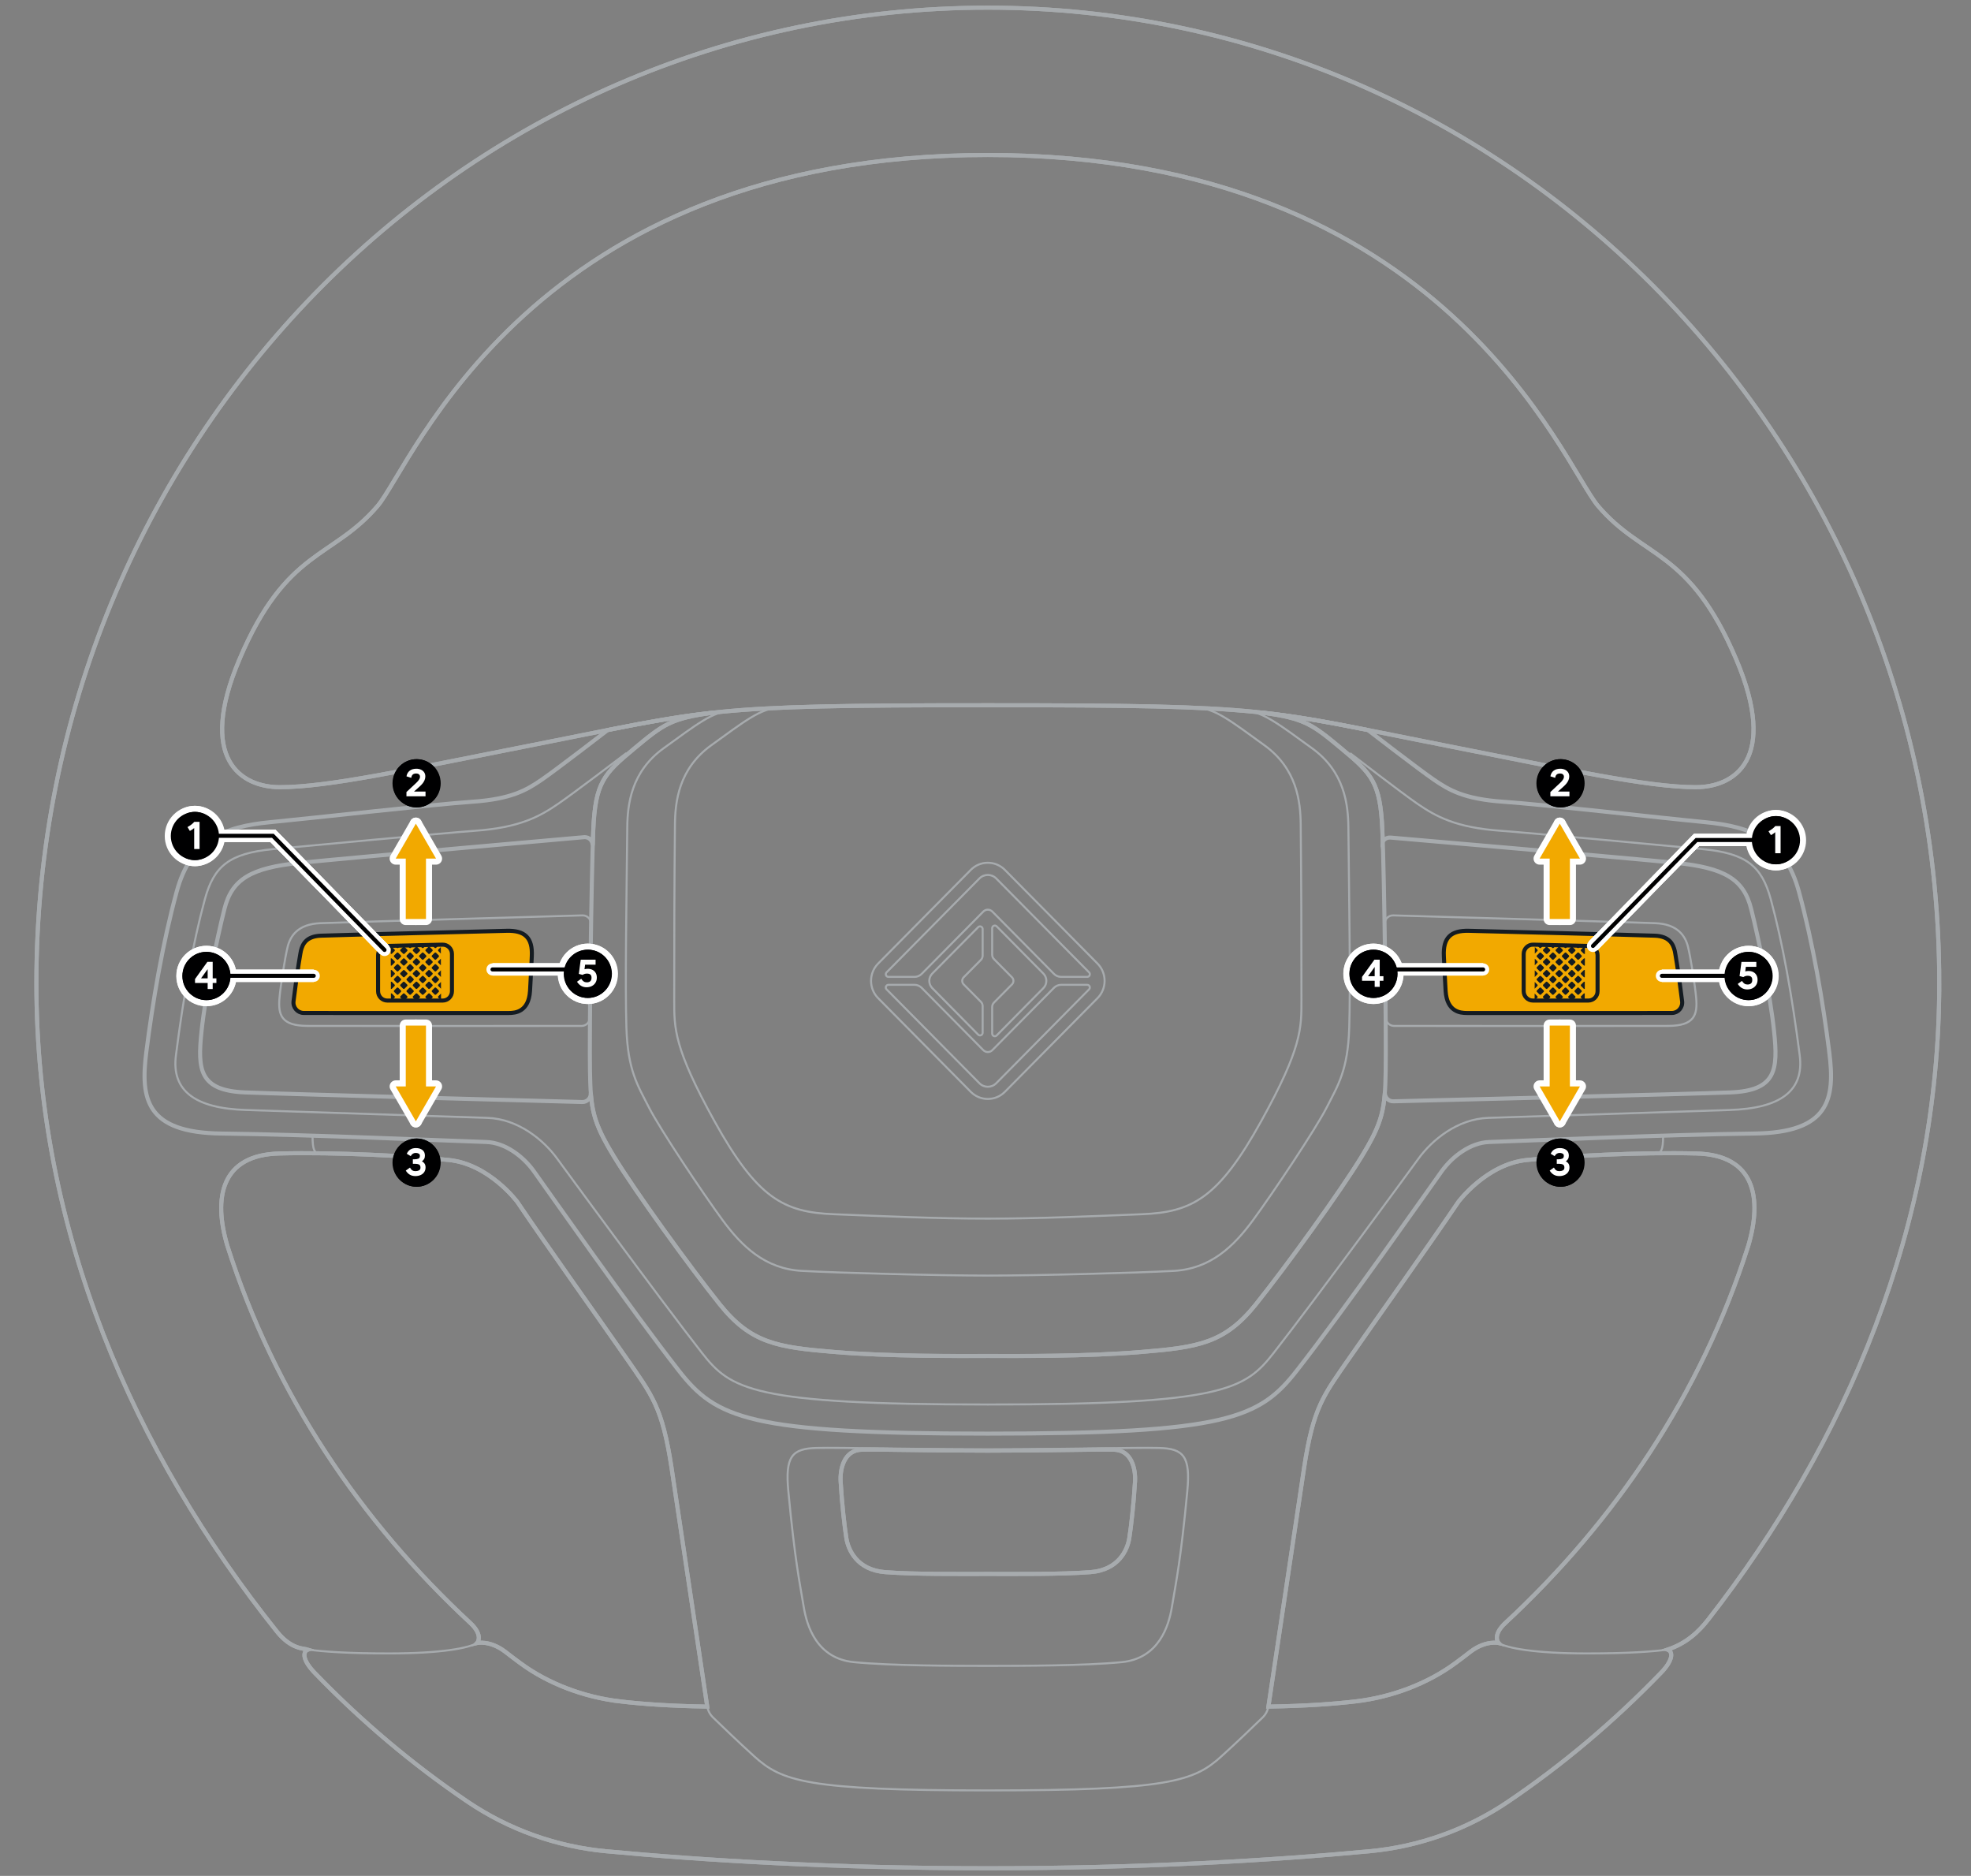 <?xml version="1.0" encoding="UTF-8"?><svg xmlns="http://www.w3.org/2000/svg" width="487.497" height="463.879" viewBox="0 0 487.497 463.879"><rect x="0" y="0" width="487.497" height="463.879" fill="#808080" stroke="none"/><g id="uuid-8805274d-03eb-44da-8de4-27ea0cae3a1f"><path d="m479.647,243.156C479.647,109.908,374.292,1.892,244.324,1.892c-129.969,0-235.324,108.016-235.324,241.264,0,61.533,24.228,116.174,59.475,160.284,3.569,4.467,6.682,4.151,7.704,4.479-1.483.578-1.207,2.78,1.616,5.704,11.659,12.076,24.323,22.747,37.855,31.904,10.195,6.9,22.002,11.104,34.218,12.25,24.353,2.282,56.211,4.21,94.455,4.21s70.102-1.928,94.455-4.21c12.216-1.146,24.023-5.35,34.218-12.25,13.532-9.157,26.196-19.828,37.855-31.904,2.824-2.924,3.1-5.126,1.616-5.704,4.656-1.551,7.662-4.387,10.066-7.473,33.963-43.58,57.113-97.142,57.113-157.291ZM59.233,163.014c11.619-27.345,22.934-24.745,34.139-37.867,8.658-10.128,37.722-86.823,150.951-86.823,113.229,0,142.293,76.695,150.951,86.823,11.206,13.122,22.52,10.522,34.139,37.867,10.55,24.824-.493,31.644-9.998,31.644-11.96,0-31.952-4.419-61.198-10.168-46.045-9.057-43.241-10.098-113.894-10.098-70.654,0-67.85,1.041-113.894,10.098-29.246,5.749-49.238,10.168-61.197,10.168-9.506,0-20.549-6.82-9.998-31.644Zm93.913,257.684c-8.599-1.026-17.444-4.264-24.476-9.445-1.266-.932-2.523-1.883-3.765-2.85-3.765-2.845-6.914-2.112-6.914-2.112,0,0,1.71-1.818-1.68-4.967-27.088-25.128-48.341-56.439-60.039-93.15-3.592-11.961-1.629-22.584,12.804-22.937,14.275-.349,31.969.609,41.935,1.611,9.971.997,16.932,10.357,16.932,10.357,7.384,10.946,20.276,28.994,26.829,38.435,6.554,9.445,9.013,12.26,11.304,27.171l8.85,59.199c-9.313-.144-16.424-.668-21.781-1.31Zm127.584-54.357c-.33,5.634-.986,11.269-1.419,14.029-.439,2.76-2.513,7.841-9.614,8.394-7.101.548-18.627.438-25.373.438-6.746,0-18.272.11-25.373-.438-7.101-.553-9.175-5.634-9.614-8.394s-1.094-8.394-1.419-14.029c-.173-2.984.764-7.747,5.243-7.856,4.479-.11,16.498.239,31.163.239,14.665,0,26.684-.349,31.163-.239,4.479.11,5.415,4.872,5.243,7.856Zm91.607,34.982c-3.39,3.148-1.68,4.967-1.68,4.967,0,0-3.149-.732-6.914,2.112-1.242.966-2.498,1.918-3.765,2.85-7.032,5.181-15.877,8.419-24.476,9.445-5.356.643-12.467,1.166-21.781,1.31l8.85-59.199c2.291-14.911,4.75-17.725,11.304-27.171,6.554-9.441,19.445-27.489,26.829-38.435,0,0,6.961-9.359,16.932-10.357,9.966-1.002,27.66-1.959,41.935-1.611,14.433.353,16.397,10.976,12.804,22.937-11.699,36.711-32.952,68.022-60.039,93.15Z" style="fill:none; stroke:#a7abae; stroke-miterlimit:10;"/><path d="m452.45,260.2c-1.601-12.594-4.028-26.946-7.528-39.751-3.5-12.822-11.697-16.024-23.059-17.132-11.362-1.091-40.525-4.415-50.129-5.066-9.621-.668-13.332-2.885-17.044-5.417-3.729-2.55-16.375-12.312-16.375-12.312-10.166-2.023-17.659-3.395-26.084-4.292,10.518,1.425,12.295,2.849,19.682,8.988,7.37,6.121,9.498,8.284,9.991,20.034.035.827.07,1.794.106,2.867.088-.158.193-.317.334-.44.422-.405,1.003-.616,1.583-.563,0,0,58.712,5.048,70.62,6.262,11.908,1.214,16.727,3.975,18.574,11.38,1.864,7.387,4.696,20.984,5.681,30.359.985,9.393.545,14.581-10.817,15.021-10.149.405-71.13,1.882-83.354,2.199-.58.017-1.143-.211-1.53-.633-.369-.387-.58-.915-.58-1.46-.405,5.576-1.601,8.97-5.699,15.689-5.241,8.619-18.521,26.999-26.225,36.62-7.686,9.604-14.247,10.606-28.178,11.749-13.93,1.161-30.64,1.003-38.098,1.003s-24.167.158-38.098-1.003c-13.93-1.143-20.491-2.146-28.195-11.749-7.686-9.621-20.966-28.002-26.208-36.62-4.081-6.701-5.277-10.096-5.699-15.637.035.58-.158,1.143-.563,1.565-.405.422-.95.668-1.53.651-12.224-.334-73.223-1.97-83.372-2.374-11.363-.44-11.802-5.629-10.817-15.021.985-9.375,3.817-22.971,5.681-30.359,1.847-7.405,6.666-10.166,18.574-11.38,11.908-1.214,70.286-6.35,70.286-6.35,1.513-.141,2.216,1.073,2.216,2.04.053-1.46.106-2.744.141-3.817.493-11.749,2.621-13.913,9.991-20.034,7.387-6.139,9.164-7.563,19.682-8.988-8.425.915-15.918,2.269-26.085,4.292,0,0-12.646,9.762-16.375,12.312-3.711,2.533-7.423,4.749-17.044,5.417-9.604.651-38.766,3.975-50.129,5.066-11.362,1.108-19.559,4.309-23.059,17.132-3.5,12.805-5.927,27.157-7.528,39.751-1.478,11.538-.07,19.911,18.609,20.104,20.825.229,58.501,1.882,65.502,2.093,4.591.158,9.058,3.483,11.749,7.229,3.236,4.503,24.027,34.211,35.846,49.302,9.217,11.785,17.184,15.584,76.424,15.584s67.208-3.799,76.424-15.584c11.82-15.091,32.61-44.799,35.846-49.302,2.691-3.746,7.159-7.071,11.749-7.229,6.983-.211,44.676-1.864,65.501-2.093,18.68-.193,20.087-8.566,18.609-20.104Z" style="fill:none; stroke:#a7abae; stroke-miterlimit:10;"/><path d="m248.545,269.985c-1.128,1.14-2.626,1.767-4.222,1.767s-3.095-.627-4.222-1.767l-22.915-23.166c-2.327-2.357-2.327-6.185,0-8.537l22.915-23.166c1.126-1.14,2.626-1.769,4.222-1.769,1.596,0,3.096.629,4.225,1.772l22.912,23.164c2.327,2.352,2.327,6.18.003,8.535l-22.917,23.169Z" style="fill:none; stroke:#a7abae; stroke-linecap:round; stroke-linejoin:round; stroke-width:.5px;"/><path d="m243.202,225.418c.619-.626,1.623-.626,2.242,0l15.235,15.403c.472.477,1.113.746,1.781.746h6.446c.263,0,.5-.16.6-.405s.045-.528-.141-.716c0,0,0,0,0,0l-22.963-23.215c-1.148-1.161-3.011-1.161-4.159,0l-22.963,23.215c-.186.188-.241.47-.141.716s.337.405.6.405h6.446c.668,0,1.308-.268,1.781-.746l15.235-15.403Zm2.242,34.264c-.297.301-.701.47-1.121.47s-.824-.169-1.121-.47l-15.235-15.407c-.472-.478-1.113-.746-1.781-.746h-6.446c-.263,0-.499.16-.6.405s-.045.528.141.716c0,0,0,0,0,0l22.963,23.215c1.148,1.161,3.011,1.161,4.159,0l22.963-23.215c.186-.188.241-.47.141-.716s-.337-.405-.6-.405h-6.446c-.668,0-1.309.268-1.781.746l-15.235,15.407Z" style="fill:none; stroke:#a7abae; stroke-linecap:round; stroke-linejoin:round; stroke-width:.5px;"/><path d="m243.042,236.295c0,.405-.159.793-.442,1.079l-4.25,4.296c-.478.483-.478,1.267,0,1.75l4.25,4.296c.283.286.442.674.442,1.079v6.584c0,.266-.158.505-.401.607s-.522.045-.708-.143l-11.352-11.498c-.982-.995-.981-2.605.002-3.599l11.351-11.476c.186-.188.465-.244.708-.142s.401.341.401.607v6.56Z" style="fill:none; stroke:#a7abae; stroke-linecap:round; stroke-linejoin:round; stroke-width:.5px;"/><path d="m258.063,240.747c.983.994.984,2.605.002,3.599l-11.557,11.705c-.186.188-.465.244-.708.143s-.401-.341-.401-.607v-6.584c0-.405.159-.793.442-1.079l4.455-4.503c.478-.483.478-1.267,0-1.75l-4.455-4.503c-.283-.286-.442-.674-.442-1.079v-6.56c0-.266.158-.505.401-.607s.522-.045.708.142l11.556,11.683Z" style="fill:none; stroke:#a7abae; stroke-linecap:round; stroke-linejoin:round; stroke-width:.5px;"/><path d="m76.185,407.917c3.703.484,9.445.946,19.976.946,13.175,0,19.74-1.339,21.832-2.572" style="fill:none; stroke:#a7abae; stroke-miterlimit:10; stroke-width:.5px;"/><path d="m146.605,209.15c.031-.991-.674-2.254-2.224-2.12,0,0-58.381,5.133-70.288,6.348-11.908,1.215-16.714,3.976-18.572,11.376-1.857,7.4-4.698,20.984-5.681,30.372-.983,9.388-.546,14.579,10.815,15.02,10.144.394,71.153,2.041,83.371,2.363.577.015,1.134-.217,1.534-.638s.607-.995.567-1.577" style="fill:none; stroke:#a7abae; stroke-linecap:round; stroke-linejoin:round; stroke-width:.5px;"/><path d="m145.9,251.645c-.014,1.134-.926,2.046-2.048,2.047-10.289.008-56.738.039-67.794-.002-6.446-.024-7.319-2.651-6.928-6.962.29-3.197,1.356-9.936,2.012-12.586.655-2.651,2.513-5.633,8.084-5.854,4.949-.196,53.954-1.613,64.841-1.927.558-.016,1.098.199,1.496.594s.62.938.614,1.502l-.276,23.188Z" style="fill:none; stroke:#a7abae; stroke-linecap:round; stroke-linejoin:round; stroke-width:.5px;"/><path d="m341.701,209.237c-.016-.59.218-1.158.643-1.563s1-.607,1.581-.557c0,0,58.721,5.046,70.629,6.261,11.908,1.215,16.714,3.976,18.572,11.376s4.698,20.984,5.681,30.372c.983,9.388.546,14.579-10.815,15.02-10.144.394-71.141,1.874-83.359,2.196-.577.015-1.134-.217-1.534-.638s-.607-.995-.567-1.577" style="fill:none; stroke:#a7abae; stroke-linecap:round; stroke-linejoin:round; stroke-width:.5px;"/><path d="m342.753,251.645c.014,1.134.926,2.046,2.048,2.047,10.288.008,56.73.039,67.787-.002,6.446-.024,7.319-2.651,6.928-6.962-.29-3.197-1.356-9.936-2.012-12.586s-2.513-5.633-8.084-5.854c-4.949-.196-53.947-1.613-64.833-1.927-.558-.016-1.098.199-1.496.594s-.62.938-.614,1.502l.276,23.187Z" style="fill:none; stroke:#a7abae; stroke-linecap:round; stroke-linejoin:round; stroke-width:.5px;"/><path d="m72.601,247.596c-.19,1.541,1.005,2.887,2.514,2.891,4.613.014,15.548.032,50.732.012,1.606,0,4.907-.283,5.246-5.416.193-2.92.324-6.384.438-8.639.231-4.561-1.718-6.384-6.183-6.271-4.465.113-42.485,1.069-46.007,1.208-3.653.145-4.523,2.148-4.918,3.748-.032.131-.788,4.093-1.822,12.467Z" style="fill:none; stroke:#a7abae; stroke-linecap:round; stroke-linejoin:round; stroke-width:.5px;"/><path d="m77.299,280.831c0,3.692.54,4.314,1.7,4.353" style="fill:none; stroke:#a7abae; stroke-miterlimit:10; stroke-width:.5px;"/><path d="m111.786,245.117c0,1.273-1.021,2.305-2.28,2.305h-13.714c-1.259,0-2.28-1.032-2.28-2.305v-8.899c0-1.252.989-2.275,2.227-2.304l13.714-.318c.614-.014,1.207.222,1.646.656s.686,1.028.686,1.648v9.217Z" style="fill:none; stroke:#a7abae; stroke-linecap:round; stroke-linejoin:round; stroke-width:.5px;"/><path d="m244.323,411.938c-8.807,0-23.853-.019-33.124-.921-9.27-.911-11.657-9.105-12.403-13.624-1.047-6.339-2.171-11.343-3.814-28.657-.813-8.57.89-10.53,6.979-10.679,6.089-.149,22.427.325,42.361.325,19.935,0,36.272-.474,42.361-.325,6.089.149,7.792,2.109,6.979,10.679-1.643,17.313-2.767,22.317-3.814,28.657-.746,4.519-3.133,12.714-12.403,13.624-9.27.902-24.317.921-33.124.921Z" style="fill:none; stroke:#a7abae; stroke-linecap:round; stroke-linejoin:round; stroke-width:.5px;"/><path d="m412.461,407.917c-3.703.484-9.445.946-19.976.946-13.175,0-19.74-1.339-21.832-2.572" style="fill:none; stroke:#a7abae; stroke-miterlimit:10; stroke-width:.5px;"/><path d="m313.721,422.006h0c-.187,1.035-.689,1.974-1.438,2.702-2.006,1.948-6.295,6.081-10.168,9.587-6.796,6.152-12.895,8.446-57.791,8.446-44.896,0-50.995-2.294-57.791-8.446-3.873-3.506-8.162-7.638-10.168-9.587-.75-.728-1.251-1.667-1.438-2.701h0" style="fill:none; stroke:#a7abae; stroke-linecap:round; stroke-linejoin:round; stroke-width:.5px;"/><path d="m312.233,176.227c10.517,1.428,12.303,2.858,19.677,8.987,7.374,6.13,9.504,8.283,9.996,20.046.492,11.762.983,50.362.819,59.64-.164,9.277-.655,12.425-5.899,21.04-5.244,8.615-18.517,27.004-26.219,36.612-7.702,9.609-14.256,10.603-28.185,11.762-13.929,1.16-30.643.994-38.099.994-7.456,0-24.17.166-38.099-.994-13.929-1.16-20.483-2.154-28.185-11.762-7.702-9.609-20.975-27.998-26.219-36.612-5.244-8.615-5.735-11.762-5.899-21.04-.164-9.277.328-47.877.819-59.64.492-11.762,2.622-13.916,9.996-20.046,7.374-6.13,9.16-7.559,19.677-8.987" style="fill:none; stroke:#a7abae; stroke-linecap:round; stroke-linejoin:round;"/><path d="m338.312,180.521s12.662,9.774,16.376,12.315c3.714,2.54,7.429,4.749,17.042,5.412,9.614.663,38.782,3.976,50.143,5.08,11.361,1.104,19.555,4.307,23.051,17.119,3.496,12.811,5.927,27.165,7.538,39.76,1.477,11.543.055,19.903-18.625,20.101-20.812.221-58.502,1.878-65.493,2.098-4.583.145-9.064,3.471-11.756,7.224-3.232,4.506-24.017,34.213-35.835,49.3-9.228,11.782-17.192,15.59-76.429,15.59-59.238,0-67.201-3.808-76.429-15.59-11.818-15.087-32.603-44.794-35.835-49.3-2.692-3.753-7.172-7.08-11.756-7.224-6.992-.221-44.681-1.878-65.493-2.098-18.68-.198-20.102-8.558-18.625-20.101,1.611-12.595,4.042-26.948,7.538-39.76s11.689-16.014,23.051-17.119c11.361-1.104,40.53-4.418,50.143-5.08,9.614-.663,13.328-2.872,17.042-5.412s16.376-12.315,16.376-12.315" style="fill:none; stroke:#a7abae; stroke-miterlimit:10; stroke-width:.5px;"/><path d="m154.917,186.228c-.524.405-13.046,9.933-16.891,12.561-4.483,3.066-9.433,5.881-20.614,6.651-6.079.421-45.908,4.144-49.943,4.538-10.804,1.05-14.571,4.233-16.79,12.368-2.932,10.746-5.296,24.026-7.167,38.647-1.11,8.687,4.668,13.118,17.413,13.49l59.603,1.947c7.585.239,13.956,5.442,17.388,10.227.543.757,25.911,35.386,35.654,47.826,7.146,9.124,12.374,12.828,70.753,12.828,58.379,0,63.607-3.703,70.753-12.828,9.743-12.439,35.111-47.068,35.654-47.826,3.432-4.785,9.803-9.988,17.388-10.227l59.603-1.947c12.745-.373,18.523-4.804,17.413-13.49-1.871-14.621-4.235-27.901-7.167-38.647-2.219-8.135-5.986-11.318-16.79-12.368-4.035-.393-43.864-4.117-49.943-4.538-11.18-.77-16.131-3.585-20.614-6.651-3.844-2.628-16.191-12.156-16.715-12.561" style="fill:none; stroke:#a7abae; stroke-miterlimit:10; stroke-width:.5px;"/><path d="m411.347,280.831c0,3.692-.54,4.314-1.7,4.353" style="fill:none; stroke:#a7abae; stroke-miterlimit:10; stroke-width:.5px;"/><path d="m296.002,175.045c4.407,0,8.714,3.459,16.744,9.258,8.029,5.798,8.906,13.913,8.965,19.548.152,14.469.182,28.939.182,43.408,0,7.01.12,11.775-9.939,29.957-10.59,19.141-17.164,22.553-29.525,23.041-12.663.501-25.405,1.09-38.105,1.09-12.7,0-25.442-.589-38.105-1.09-12.362-.489-18.935-3.9-29.525-23.041-10.06-18.182-9.939-22.947-9.939-29.957,0-14.47.03-28.939.182-43.408.059-5.635.936-13.75,8.965-19.548,8.029-5.798,12.337-9.258,16.744-9.258" style="fill:none; stroke:#a7abae; stroke-linecap:round; stroke-linejoin:round; stroke-width:.5px;"/><path d="m307.792,175.791c4.407,0,8.714,3.459,16.744,9.258,8.029,5.798,8.906,13.913,8.965,19.548.204,19.387.54,38.89.212,49.493-.328,10.603-2.787,14.29-5.573,19.757s-13.437,21.37-18.189,27.831c-4.752,6.461-10.487,12.094-19.664,12.591-9.177.497-33.593,1.16-45.965,1.16-12.372,0-36.788-.663-45.965-1.16-9.177-.497-14.912-6.13-19.664-12.591-4.752-6.461-15.404-22.364-18.189-27.831-2.786-5.467-5.245-9.154-5.573-19.757-.328-10.603.009-30.106.212-49.493.059-5.635.936-13.75,8.965-19.548,8.029-5.798,12.337-9.258,16.744-9.258" style="fill:none; stroke:#a7abae; stroke-linecap:round; stroke-linejoin:round; stroke-width:.5px;"/><path d="m479.647,243.156C479.647,109.908,374.292,1.892,244.324,1.892c-129.969,0-235.324,108.016-235.324,241.264,0,61.533,24.228,116.174,59.475,160.284,3.569,4.467,6.682,4.151,7.704,4.479-1.483.578-1.207,2.78,1.616,5.704,11.659,12.076,24.323,22.747,37.855,31.904,10.195,6.9,22.002,11.104,34.218,12.25,24.353,2.282,56.211,4.21,94.455,4.21s70.102-1.928,94.455-4.21c12.216-1.146,24.023-5.35,34.218-12.25,13.532-9.157,26.196-19.828,37.855-31.904,2.824-2.924,3.1-5.126,1.616-5.704,4.656-1.551,7.662-4.387,10.066-7.473,33.963-43.58,57.113-97.142,57.113-157.291ZM59.233,163.014c11.619-27.345,22.934-24.745,34.139-37.867,8.658-10.128,37.722-86.823,150.951-86.823,113.229,0,142.293,76.695,150.951,86.823,11.206,13.122,22.52,10.522,34.139,37.867,10.55,24.824-.493,31.644-9.998,31.644-11.96,0-31.952-4.419-61.198-10.168-46.045-9.057-43.241-10.098-113.894-10.098-70.654,0-67.85,1.041-113.894,10.098-29.246,5.749-49.238,10.168-61.197,10.168-9.506,0-20.549-6.82-9.998-31.644Zm93.913,257.684c-8.599-1.026-17.444-4.264-24.476-9.445-1.266-.932-2.523-1.883-3.765-2.85-3.765-2.845-6.914-2.112-6.914-2.112,0,0,1.71-1.818-1.68-4.967-27.088-25.128-48.341-56.439-60.039-93.15-3.592-11.961-1.629-22.584,12.804-22.937,14.275-.349,31.969.609,41.935,1.611,9.971.997,16.932,10.357,16.932,10.357,7.384,10.946,20.276,28.994,26.829,38.435,6.554,9.445,9.013,12.26,11.304,27.171l8.85,59.199c-9.313-.144-16.424-.668-21.781-1.31Zm127.584-54.357c-.33,5.634-.986,11.269-1.419,14.029-.439,2.76-2.513,7.841-9.614,8.394-7.101.548-18.627.438-25.373.438-6.746,0-18.272.11-25.373-.438-7.101-.553-9.175-5.634-9.614-8.394s-1.094-8.394-1.419-14.029c-.173-2.984.764-7.747,5.243-7.856,4.479-.11,16.498.239,31.163.239,14.665,0,26.684-.349,31.163-.239,4.479.11,5.415,4.872,5.243,7.856Zm91.607,34.982c-3.39,3.148-1.68,4.967-1.68,4.967,0,0-3.149-.732-6.914,2.112-1.242.966-2.498,1.918-3.765,2.85-7.032,5.181-15.877,8.419-24.476,9.445-5.356.643-12.467,1.166-21.781,1.31l8.85-59.199c2.291-14.911,4.75-17.725,11.304-27.171,6.554-9.441,19.445-27.489,26.829-38.435,0,0,6.961-9.359,16.932-10.357,9.966-1.002,27.66-1.959,41.935-1.611,14.433.353,16.397,10.976,12.804,22.937-11.699,36.711-32.952,68.022-60.039,93.15Z" style="fill:none; stroke:#a7abae; stroke-miterlimit:10;"/><line x1="96.643" y1="234.123" x2="96.643" y2="247.421" style="fill:none; stroke:#a7abae; stroke-linecap:round; stroke-linejoin:round; stroke-width:.5px;"/><line x1="109.001" y1="233.606" x2="109.001" y2="247.382" style="fill:none; stroke:#a7abae; stroke-linecap:round; stroke-linejoin:round; stroke-width:.5px;"/><path d="m416.045,247.596c.19,1.541-1.005,2.887-2.514,2.891-4.613.014-15.548.032-50.732.012-1.606,0-4.907-.283-5.246-5.416-.193-2.92-.324-6.384-.438-8.639-.231-4.561,1.718-6.384,6.183-6.271,4.465.113,42.485,1.069,46.007,1.208,3.653.145,4.523,2.148,4.918,3.748.032.131.788,4.093,1.822,12.467Z" style="fill:none; stroke:#a7abae; stroke-linecap:round; stroke-linejoin:round; stroke-width:.5px;"/><path d="m376.861,245.117c0,1.273,1.021,2.305,2.28,2.305h13.714c1.259,0,2.28-1.032,2.28-2.305v-8.899c0-1.252-.989-2.275-2.227-2.304l-13.714-.318c-.614-.014-1.207.222-1.646.656s-.686,1.028-.686,1.648v9.217Z" style="fill:none; stroke:#a7abae; stroke-linecap:round; stroke-linejoin:round; stroke-width:.5px;"/><line x1="392.003" y1="234.123" x2="392.003" y2="247.421" style="fill:none; stroke:#a7abae; stroke-linecap:round; stroke-linejoin:round; stroke-width:.5px;"/><line x1="379.645" y1="233.606" x2="379.645" y2="247.382" style="fill:none; stroke:#a7abae; stroke-linecap:round; stroke-linejoin:round; stroke-width:.5px;"/></g><g id="uuid-b7a86730-8d99-4a45-989d-ae080e114365"><path d="m416.045,247.596c.19,1.541-1.005,2.887-2.514,2.891-4.613.014-15.548.032-50.732.012-1.606,0-4.907-.283-5.246-5.416-.193-2.92-.324-6.384-.438-8.639-.231-4.561,1.718-6.384,6.183-6.271,4.465.113,42.485,1.069,46.007,1.208,3.653.145,4.523,2.148,4.918,3.748.032.131.788,4.093,1.822,12.467Z" style="fill:#f2a900; stroke:#141b21; stroke-linecap:round; stroke-linejoin:round;"/><path d="m376.86,245.116c0,1.273,1.021,2.305,2.28,2.305h13.714c1.259,0,2.28-1.032,2.28-2.305v-8.899c0-1.252-.989-2.275-2.227-2.304l-13.714-.318c-.614-.014-1.207.222-1.646.656-.439.434-.686,1.028-.686,1.648v9.217Z" style="fill:#f2a900; stroke:#141b21; stroke-linecap:round; stroke-linejoin:round;"/><path d="m391.06,238.065l.644.644c.05.045.114.074.183.074.03,0,.064-.01.099-.02l.01-1.759c-.089-.05-.213-.035-.292.045l-.644.644c-.104.104-.104.268,0,.372Z" style="fill:#141b21; stroke-width:0px;"/><path d="m389.5,236.621l.645.645c.047.047.114.073.182.073s.135-.026.182-.073l.645-.645c.104-.104.104-.265,0-.369l-.645-.645c-.099-.099-.265-.099-.364,0l-.645.645c-.104.104-.104.265,0,.369Z" style="fill:#141b21; stroke-width:0px;"/><path d="m387.94,235.179l.645.645c.047.047.114.073.182.073s.135-.026.182-.073l.645-.645c.104-.104.104-.265,0-.369l-.645-.645c-.099-.099-.265-.099-.364,0l-.645.645c-.104.104-.104.265,0,.369Z" style="fill:#141b21; stroke-width:0px;"/><path d="m391.06,240.949l.644.644c.05.049.114.074.183.074.03,0,.059-.005.089-.02l.01-1.769c-.089-.035-.208-.02-.283.054l-.644.649c-.104.104-.104.263,0,.367Z" style="fill:#141b21; stroke-width:0px;"/><path d="m389.5,239.507l.645.645c.047.047.114.073.182.073s.135-.026.182-.073l.645-.645c.104-.104.104-.265,0-.369l-.645-.645c-.099-.099-.265-.099-.364,0l-.645.645c-.104.104-.104.265,0,.369Z" style="fill:#141b21; stroke-width:0px;"/><path d="m387.94,238.064l.645.645c.047.047.114.073.182.073s.135-.026.182-.073l.645-.645c.104-.104.104-.265,0-.369l-.645-.645c-.099-.099-.265-.099-.364,0l-.645.645c-.104.104-.104.265,0,.369Z" style="fill:#141b21; stroke-width:0px;"/><path d="m386.381,236.621l.645.645c.047.047.114.073.182.073s.135-.026.182-.073l.645-.645c.104-.104.104-.265,0-.369l-.645-.645c-.099-.099-.265-.099-.364,0l-.645.645c-.104.104-.104.265,0,.369Z" style="fill:#141b21; stroke-width:0px;"/><path d="m386.545,233.897l.481.486c.045.045.114.069.183.069.064,0,.134-.025.178-.069l.451-.456-1.293-.03Z" style="fill:#141b21; stroke-width:0px;"/><path d="m383.349,233.823l.555.56c.05.045.119.069.183.069.069,0,.134-.025.183-.069l.52-.525-1.442-.035Z" style="fill:#141b21; stroke-width:0px;"/><path d="m391.06,235.181l.644.644c.05.045.114.069.183.069.04,0,.079-.01.114-.03l.005-1.739c-.094-.055-.223-.04-.302.04l-.644.644c-.104.104-.104.268,0,.372Z" style="fill:#141b21; stroke-width:0px;"/><path d="m389.737,233.972l.406.411c.05.045.114.069.183.069s.134-.025.183-.069l.382-.382-1.155-.03Z" style="fill:#141b21; stroke-width:0px;"/><path d="m384.821,235.179l.645.645c.047.047.114.073.182.073s.135-.026.182-.073l.645-.645c.104-.104.104-.265,0-.369l-.645-.645c-.099-.099-.265-.099-.364,0l-.645.645c-.104.104-.104.265,0,.369Z" style="fill:#141b21; stroke-width:0px;"/><path d="m391.06,243.833l.644.644c.05.05.114.074.183.074.025,0,.054-.005.079-.015l.005-1.769c-.089-.035-.198-.015-.268.055l-.644.644c-.104.104-.104.263,0,.367Z" style="fill:#141b21; stroke-width:0px;"/><path d="m389.5,242.392l.645.645c.047.047.114.073.182.073s.135-.026.182-.073l.645-.645c.104-.104.104-.265,0-.369l-.645-.645c-.099-.099-.265-.099-.364,0l-.645.645c-.104.104-.104.265,0,.369Z" style="fill:#141b21; stroke-width:0px;"/><path d="m387.94,240.949l.645.645c.047.047.114.073.182.073s.135-.026.182-.073l.645-.645c.104-.104.104-.265,0-.369l-.645-.645c-.099-.099-.265-.099-.364,0l-.645.645c-.104.104-.104.265,0,.369Z" style="fill:#141b21; stroke-width:0px;"/><path d="m386.381,239.507l.645.645c.047.047.114.073.182.073s.135-.026.182-.073l.645-.645c.104-.104.104-.265,0-.369l-.645-.645c-.099-.099-.265-.099-.364,0l-.645.645c-.104.104-.104.265,0,.369Z" style="fill:#141b21; stroke-width:0px;"/><path d="m384.821,238.064l.645.645c.047.047.114.073.182.073s.135-.026.182-.073l.645-.645c.104-.104.104-.265,0-.369l-.645-.645c-.099-.099-.265-.099-.364,0l-.645.645c-.104.104-.104.265,0,.369Z" style="fill:#141b21; stroke-width:0px;"/><path d="m381.702,235.179l.645.645c.047.047.114.073.182.073s.135-.026.182-.073l.645-.645c.104-.104.104-.265,0-.369l-.645-.645c-.099-.099-.265-.099-.364,0l-.645.645c-.104.104-.104.265,0,.369Z" style="fill:#141b21; stroke-width:0px;"/><path d="m383.261,236.621l.645.645c.047.047.114.073.182.073s.135-.026.182-.073l.645-.645c.104-.104.104-.265,0-.369l-.645-.645c-.099-.099-.265-.099-.364,0l-.645.645c-.104.104-.104.265,0,.369Z" style="fill:#141b21; stroke-width:0px;"/><path d="m391.06,246.722l.644.644c.05.045.114.069.183.069.025,0,.045-.005.069-.015l.005-1.774c-.084-.03-.188-.01-.258.059l-.644.644c-.104.104-.104.268,0,.372Z" style="fill:#141b21; stroke-width:0px;"/><path d="m389.5,245.277l.645.645c.047.047.114.073.182.073s.135-.026.182-.073l.645-.645c.104-.104.104-.265,0-.369l-.645-.645c-.099-.099-.265-.099-.364,0l-.645.645c-.104.104-.104.265,0,.369Z" style="fill:#141b21; stroke-width:0px;"/><path d="m387.94,243.835l.645.645c.047.047.114.073.182.073s.135-.026.182-.073l.645-.645c.104-.104.104-.265,0-.369l-.645-.645c-.099-.099-.265-.099-.364,0l-.645.645c-.104.104-.104.265,0,.369Z" style="fill:#141b21; stroke-width:0px;"/><path d="m386.381,242.392l.645.645c.047.047.114.073.182.073s.135-.026.182-.073l.645-.645c.104-.104.104-.265,0-.369l-.645-.645c-.099-.099-.265-.099-.364,0l-.645.645c-.104.104-.104.265,0,.369Z" style="fill:#141b21; stroke-width:0px;"/><path d="m384.821,240.949l.645.645c.047.047.114.073.182.073s.135-.026.182-.073l.645-.645c.104-.104.104-.265,0-.369l-.645-.645c-.099-.099-.265-.099-.364,0l-.645.645c-.104.104-.104.265,0,.369Z" style="fill:#141b21; stroke-width:0px;"/><path d="m383.261,239.507l.645.645c.047.047.114.073.182.073s.135-.026.182-.073l.645-.645c.104-.104.104-.265,0-.369l-.645-.645c-.099-.099-.265-.099-.364,0l-.645.645c-.104.104-.104.265,0,.369Z" style="fill:#141b21; stroke-width:0px;"/><path d="m380.142,236.621l.645.645c.047.047.114.073.182.073s.135-.026.182-.073l.645-.645c.104-.104.104-.265,0-.369l-.645-.645c-.099-.099-.265-.099-.364,0l-.645.645c-.104.104-.104.265,0,.369Z" style="fill:#141b21; stroke-width:0px;"/><path d="m381.702,238.064l.645.645c.047.047.114.073.182.073s.135-.026.182-.073l.645-.645c.104-.104.104-.265,0-.369l-.645-.645c-.099-.099-.265-.099-.364,0l-.645.645c-.104.104-.104.265,0,.369Z" style="fill:#141b21; stroke-width:0px;"/><path d="m389.826,247.466l.996-.005-.312-.312c-.099-.099-.268-.099-.367,0l-.317.317Z" style="fill:#141b21; stroke-width:0px;"/><path d="m387.94,246.72l.645.645c.047.047.114.073.182.073s.135-.026.182-.073l.645-.645c.104-.104.104-.265,0-.369l-.645-.645c-.099-.099-.265-.099-.364,0l-.645.645c-.104.104-.104.265,0,.369Z" style="fill:#141b21; stroke-width:0px;"/><path d="m386.381,245.277l.645.645c.047.047.114.073.182.073s.135-.026.182-.073l.645-.645c.104-.104.104-.265,0-.369l-.645-.645c-.099-.099-.265-.099-.364,0l-.645.645c-.104.104-.104.265,0,.369Z" style="fill:#141b21; stroke-width:0px;"/><path d="m384.821,243.835l.645.645c.047.047.114.073.182.073s.135-.026.182-.073l.645-.645c.104-.104.104-.265,0-.369l-.645-.645c-.099-.099-.265-.099-.364,0l-.645.645c-.104.104-.104.265,0,.369Z" style="fill:#141b21; stroke-width:0px;"/><path d="m383.261,242.392l.645.645c.047.047.114.073.182.073s.135-.026.182-.073l.645-.645c.104-.104.104-.265,0-.369l-.645-.645c-.099-.099-.265-.099-.364,0l-.645.645c-.104.104-.104.265,0,.369Z" style="fill:#141b21; stroke-width:0px;"/><path d="m381.702,240.949l.645.645c.047.047.114.073.182.073s.135-.026.182-.073l.645-.645c.104-.104.104-.265,0-.369l-.645-.645c-.099-.099-.265-.099-.364,0l-.645.645c-.104.104-.104.265,0,.369Z" style="fill:#141b21; stroke-width:0px;"/><path d="m379.597,238.704l.639-.639c.104-.104.104-.268,0-.372l-.634-.634-.005,1.645Z" style="fill:#141b21; stroke-width:0px;"/><path d="m380.142,239.507l.645.645c.047.047.114.073.182.073s.135-.026.182-.073l.645-.645c.104-.104.104-.265,0-.369l-.645-.645c-.099-.099-.265-.099-.364,0l-.645.645c-.104.104-.104.265,0,.369Z" style="fill:#141b21; stroke-width:0px;"/><path d="m386.709,247.466h.996s-.317-.317-.317-.317c-.099-.099-.263-.099-.362,0l-.317.317Z" style="fill:#141b21; stroke-width:0px;"/><path d="m384.821,246.72l.645.645c.047.047.114.073.182.073s.135-.026.182-.073l.645-.645c.104-.104.104-.265,0-.369l-.645-.645c-.099-.099-.265-.099-.364,0l-.645.645c-.104.104-.104.265,0,.369Z" style="fill:#141b21; stroke-width:0px;"/><path d="m383.261,245.277l.645.645c.047.047.114.073.182.073s.135-.026.182-.073l.645-.645c.104-.104.104-.265,0-.369l-.645-.645c-.099-.099-.265-.099-.364,0l-.645.645c-.104.104-.104.265,0,.369Z" style="fill:#141b21; stroke-width:0px;"/><path d="m381.702,243.835l.645.645c.047.047.114.073.182.073s.135-.026.182-.073l.645-.645c.104-.104.104-.265,0-.369l-.645-.645c-.099-.099-.265-.099-.364,0l-.645.645c-.104.104-.104.265,0,.369Z" style="fill:#141b21; stroke-width:0px;"/><path d="m380.142,242.392l.645.645c.047.047.114.073.182.073s.135-.026.182-.073l.645-.645c.104-.104.104-.265,0-.369l-.645-.645c-.099-.099-.265-.099-.364,0l-.645.645c-.104.104-.104.265,0,.369Z" style="fill:#141b21; stroke-width:0px;"/><path d="m379.587,241.598l.649-.649c.104-.104.104-.263,0-.367l-.644-.649-.005,1.665Z" style="fill:#141b21; stroke-width:0px;"/><path d="m383.582,247.471h1.011s-.322-.322-.322-.322c-.099-.099-.268-.099-.367,0l-.322.322Z" style="fill:#141b21; stroke-width:0px;"/><path d="m381.702,246.72l.645.645c.047.047.114.073.182.073s.135-.026.182-.073l.645-.645c.104-.104.104-.265,0-.369l-.645-.645c-.099-.099-.265-.099-.364,0l-.645.645c-.104.104-.104.265,0,.369Z" style="fill:#141b21; stroke-width:0px;"/><path d="m380.142,245.277l.645.645c.047.047.114.073.182.073s.135-.026.182-.073l.645-.645c.104-.104.104-.265,0-.369l-.645-.645c-.099-.099-.265-.099-.364,0l-.645.645c-.104.104-.104.265,0,.369Z" style="fill:#141b21; stroke-width:0px;"/><path d="m379.572,244.487c.01,0,.015-.005.02-.01l.644-.644c.104-.104.104-.263,0-.367l-.644-.644s-.005-.005-.01-.005l-.01,1.67Z" style="fill:#141b21; stroke-width:0px;"/><path d="m380.46,247.476h1.016s-.327-.327-.327-.327c-.094-.099-.263-.099-.362,0l-.327.327Z" style="fill:#141b21; stroke-width:0px;"/><path d="m379.563,247.382c.01,0,.02-.005.03-.015l.644-.644c.104-.104.104-.268,0-.372l-.644-.644s-.015-.015-.025-.015l-.005,1.69Z" style="fill:#141b21; stroke-width:0px;"/><path d="m380.162,233.754l.624.629c.045.045.114.069.183.069.064,0,.134-.025.178-.069l.595-.595-1.581-.035Z" style="fill:#141b21; stroke-width:0px;"/><path d="m379.607,235.81l.629-.629c.104-.104.104-.268,0-.372l-.619-.619-.01,1.621Z" style="fill:#141b21; stroke-width:0px;"/><path d="m72.601,247.596c-.19,1.541,1.005,2.887,2.514,2.891,4.613.014,15.548.032,50.732.012,1.606,0,4.907-.283,5.246-5.416.193-2.92.324-6.384.438-8.639.231-4.561-1.718-6.384-6.183-6.271-4.465.113-42.485,1.069-46.007,1.208-3.653.145-4.523,2.148-4.918,3.748-.032.131-.788,4.093-1.822,12.467Z" style="fill:#f2a900; stroke:#141b21; stroke-linecap:round; stroke-linejoin:round;"/><path d="m111.786,245.117c0,1.273-1.021,2.305-2.28,2.305h-13.714c-1.259,0-2.28-1.032-2.28-2.305v-8.899c0-1.252.989-2.275,2.227-2.304l13.714-.318c.614-.014,1.207.222,1.646.656s.686,1.028.686,1.648v9.217Z" style="fill:#f2a900; stroke:#141b21; stroke-linecap:round; stroke-linejoin:round;"/><path d="m97.586,238.065l-.644.644c-.05.045-.114.074-.183.074-.03,0-.064-.01-.099-.02l-.01-1.759c.089-.05.213-.035.292.045l.644.644c.104.104.104.268,0,.372Z" style="fill:#141b21; stroke-width:0px;"/><path d="m99.146,236.621l-.645.645c-.047.047-.114.073-.182.073s-.135-.026-.182-.073l-.645-.645c-.104-.104-.104-.265,0-.369l.645-.645c.099-.099.265-.099.364,0l.645.645c.104.104.104.265,0,.369Z" style="fill:#141b21; stroke-width:0px;"/><path d="m100.706,235.179l-.645.645c-.047.047-.114.073-.182.073s-.135-.026-.182-.073l-.645-.645c-.104-.104-.104-.265,0-.369l.645-.645c.099-.099.265-.099.364,0l.645.645c.104.104.104.265,0,.369Z" style="fill:#141b21; stroke-width:0px;"/><path d="m97.586,240.949l-.644.644c-.05.049-.114.074-.183.074-.03,0-.059-.005-.089-.02l-.01-1.769c.089-.035.208-.02.283.054l.644.649c.104.104.104.263,0,.367Z" style="fill:#141b21; stroke-width:0px;"/><path d="m99.146,239.507l-.645.645c-.047.047-.114.073-.182.073s-.135-.026-.182-.073l-.645-.645c-.104-.104-.104-.265,0-.369l.645-.645c.099-.099.265-.099.364,0l.645.645c.104.104.104.265,0,.369Z" style="fill:#141b21; stroke-width:0px;"/><path d="m100.706,238.064l-.645.645c-.047.047-.114.073-.182.073s-.135-.026-.182-.073l-.645-.645c-.104-.104-.104-.265,0-.369l.645-.645c.099-.099.265-.099.364,0l.645.645c.104.104.104.265,0,.369Z" style="fill:#141b21; stroke-width:0px;"/><path d="m102.266,236.621l-.645.645c-.047.047-.114.073-.182.073s-.135-.026-.182-.073l-.645-.645c-.104-.104-.104-.265,0-.369l.645-.645c.099-.099.265-.099.364,0l.645.645c.104.104.104.265,0,.369Z" style="fill:#141b21; stroke-width:0px;"/><path d="m102.101,233.897l-.481.486c-.045.045-.114.069-.183.069-.064,0-.134-.025-.178-.069l-.451-.456,1.293-.03Z" style="fill:#141b21; stroke-width:0px;"/><path d="m105.297,233.823l-.555.56c-.05.045-.119.069-.183.069-.069,0-.134-.025-.183-.069l-.52-.525,1.442-.035Z" style="fill:#141b21; stroke-width:0px;"/><path d="m97.586,235.181l-.644.644c-.05.045-.114.069-.183.069-.04,0-.079-.01-.114-.03l-.005-1.739c.094-.055.223-.04.302.04l.644.644c.104.104.104.268,0,.372Z" style="fill:#141b21; stroke-width:0px;"/><path d="m98.91,233.972l-.406.411c-.05.045-.114.069-.183.069s-.134-.025-.183-.069l-.382-.382,1.155-.03Z" style="fill:#141b21; stroke-width:0px;"/><path d="m103.825,235.179l-.645.645c-.047.047-.114.073-.182.073s-.135-.026-.182-.073l-.645-.645c-.104-.104-.104-.265,0-.369l.645-.645c.099-.099.265-.099.364,0l.645.645c.104.104.104.265,0,.369Z" style="fill:#141b21; stroke-width:0px;"/><path d="m97.586,243.833l-.644.644c-.05.05-.114.074-.183.074-.025,0-.054-.005-.079-.015l-.005-1.769c.089-.035.198-.015.268.055l.644.644c.104.104.104.263,0,.367Z" style="fill:#141b21; stroke-width:0px;"/><path d="m99.146,242.392l-.645.645c-.047.047-.114.073-.182.073s-.135-.026-.182-.073l-.645-.645c-.104-.104-.104-.265,0-.369l.645-.645c.099-.099.265-.099.364,0l.645.645c.104.104.104.265,0,.369Z" style="fill:#141b21; stroke-width:0px;"/><path d="m100.706,240.949l-.645.645c-.047.047-.114.073-.182.073s-.135-.026-.182-.073l-.645-.645c-.104-.104-.104-.265,0-.369l.645-.645c.099-.099.265-.099.364,0l.645.645c.104.104.104.265,0,.369Z" style="fill:#141b21; stroke-width:0px;"/><path d="m102.266,239.507l-.645.645c-.047.047-.114.073-.182.073s-.135-.026-.182-.073l-.645-.645c-.104-.104-.104-.265,0-.369l.645-.645c.099-.099.265-.099.364,0l.645.645c.104.104.104.265,0,.369Z" style="fill:#141b21; stroke-width:0px;"/><path d="m103.825,238.064l-.645.645c-.047.047-.114.073-.182.073s-.135-.026-.182-.073l-.645-.645c-.104-.104-.104-.265,0-.369l.645-.645c.099-.099.265-.099.364,0l.645.645c.104.104.104.265,0,.369Z" style="fill:#141b21; stroke-width:0px;"/><path d="m106.945,235.179l-.645.645c-.047.047-.114.073-.182.073s-.135-.026-.182-.073l-.645-.645c-.104-.104-.104-.265,0-.369l.645-.645c.099-.099.265-.099.364,0l.645.645c.104.104.104.265,0,.369Z" style="fill:#141b21; stroke-width:0px;"/><path d="m105.385,236.621l-.645.645c-.047.047-.114.073-.182.073s-.135-.026-.182-.073l-.645-.645c-.104-.104-.104-.265,0-.369l.645-.645c.099-.099.265-.099.364,0l.645.645c.104.104.104.265,0,.369Z" style="fill:#141b21; stroke-width:0px;"/><path d="m97.586,246.722l-.644.644c-.05.045-.114.069-.183.069-.025,0-.045-.005-.069-.015l-.005-1.774c.084-.03.188-.01.258.059l.644.644c.104.104.104.268,0,.372Z" style="fill:#141b21; stroke-width:0px;"/><path d="m99.146,245.277l-.645.645c-.047.047-.114.073-.182.073s-.135-.026-.182-.073l-.645-.645c-.104-.104-.104-.265,0-.369l.645-.645c.099-.099.265-.099.364,0l.645.645c.104.104.104.265,0,.369Z" style="fill:#141b21; stroke-width:0px;"/><path d="m100.706,243.835l-.645.645c-.047.047-.114.073-.182.073s-.135-.026-.182-.073l-.645-.645c-.104-.104-.104-.265,0-.369l.645-.645c.099-.099.265-.099.364,0l.645.645c.104.104.104.265,0,.369Z" style="fill:#141b21; stroke-width:0px;"/><path d="m102.266,242.392l-.645.645c-.047.047-.114.073-.182.073s-.135-.026-.182-.073l-.645-.645c-.104-.104-.104-.265,0-.369l.645-.645c.099-.099.265-.099.364,0l.645.645c.104.104.104.265,0,.369Z" style="fill:#141b21; stroke-width:0px;"/><path d="m103.825,240.949l-.645.645c-.047.047-.114.073-.182.073s-.135-.026-.182-.073l-.645-.645c-.104-.104-.104-.265,0-.369l.645-.645c.099-.099.265-.099.364,0l.645.645c.104.104.104.265,0,.369Z" style="fill:#141b21; stroke-width:0px;"/><path d="m105.385,239.507l-.645.645c-.047.047-.114.073-.182.073s-.135-.026-.182-.073l-.645-.645c-.104-.104-.104-.265,0-.369l.645-.645c.099-.099.265-.099.364,0l.645.645c.104.104.104.265,0,.369Z" style="fill:#141b21; stroke-width:0px;"/><path d="m108.504,236.621l-.645.645c-.047.047-.114.073-.182.073s-.135-.026-.182-.073l-.645-.645c-.104-.104-.104-.265,0-.369l.645-.645c.099-.099.265-.099.364,0l.645.645c.104.104.104.265,0,.369Z" style="fill:#141b21; stroke-width:0px;"/><path d="m106.945,238.064l-.645.645c-.047.047-.114.073-.182.073s-.135-.026-.182-.073l-.645-.645c-.104-.104-.104-.265,0-.369l.645-.645c.099-.099.265-.099.364,0l.645.645c.104.104.104.265,0,.369Z" style="fill:#141b21; stroke-width:0px;"/><path d="m98.82,247.466l-.996-.005.312-.312c.099-.099.268-.099.367,0l.317.317Z" style="fill:#141b21; stroke-width:0px;"/><path d="m100.706,246.72l-.645.645c-.047.047-.114.073-.182.073s-.135-.026-.182-.073l-.645-.645c-.104-.104-.104-.265,0-.369l.645-.645c.099-.099.265-.099.364,0l.645.645c.104.104.104.265,0,.369Z" style="fill:#141b21; stroke-width:0px;"/><path d="m102.266,245.277l-.645.645c-.047.047-.114.073-.182.073s-.135-.026-.182-.073l-.645-.645c-.104-.104-.104-.265,0-.369l.645-.645c.099-.099.265-.099.364,0l.645.645c.104.104.104.265,0,.369Z" style="fill:#141b21; stroke-width:0px;"/><path d="m103.825,243.835l-.645.645c-.047.047-.114.073-.182.073s-.135-.026-.182-.073l-.645-.645c-.104-.104-.104-.265,0-.369l.645-.645c.099-.099.265-.099.364,0l.645.645c.104.104.104.265,0,.369Z" style="fill:#141b21; stroke-width:0px;"/><path d="m105.385,242.392l-.645.645c-.047.047-.114.073-.182.073s-.135-.026-.182-.073l-.645-.645c-.104-.104-.104-.265,0-.369l.645-.645c.099-.099.265-.099.364,0l.645.645c.104.104.104.265,0,.369Z" style="fill:#141b21; stroke-width:0px;"/><path d="m106.945,240.949l-.645.645c-.047.047-.114.073-.182.073s-.135-.026-.182-.073l-.645-.645c-.104-.104-.104-.265,0-.369l.645-.645c.099-.099.265-.099.364,0l.645.645c.104.104.104.265,0,.369Z" style="fill:#141b21; stroke-width:0px;"/><path d="m109.049,238.704l-.639-.639c-.104-.104-.104-.268,0-.372l.634-.634.005,1.645Z" style="fill:#141b21; stroke-width:0px;"/><path d="m108.504,239.507l-.645.645c-.047.047-.114.073-.182.073s-.135-.026-.182-.073l-.645-.645c-.104-.104-.104-.265,0-.369l.645-.645c.099-.099.265-.099.364,0l.645.645c.104.104.104.265,0,.369Z" style="fill:#141b21; stroke-width:0px;"/><path d="m101.938,247.466h-.996l.317-.317c.099-.099.263-.099.362,0l.317.317Z" style="fill:#141b21; stroke-width:0px;"/><path d="m103.825,246.72l-.645.645c-.047.047-.114.073-.182.073s-.135-.026-.182-.073l-.645-.645c-.104-.104-.104-.265,0-.369l.645-.645c.099-.099.265-.099.364,0l.645.645c.104.104.104.265,0,.369Z" style="fill:#141b21; stroke-width:0px;"/><path d="m105.385,245.277l-.645.645c-.047.047-.114.073-.182.073s-.135-.026-.182-.073l-.645-.645c-.104-.104-.104-.265,0-.369l.645-.645c.099-.099.265-.099.364,0l.645.645c.104.104.104.265,0,.369Z" style="fill:#141b21; stroke-width:0px;"/><path d="m106.945,243.835l-.645.645c-.047.047-.114.073-.182.073s-.135-.026-.182-.073l-.645-.645c-.104-.104-.104-.265,0-.369l.645-.645c.099-.099.265-.099.364,0l.645.645c.104.104.104.265,0,.369Z" style="fill:#141b21; stroke-width:0px;"/><path d="m108.504,242.392l-.645.645c-.047.047-.114.073-.182.073s-.135-.026-.182-.073l-.645-.645c-.104-.104-.104-.265,0-.369l.645-.645c.099-.099.265-.099.364,0l.645.645c.104.104.104.265,0,.369Z" style="fill:#141b21; stroke-width:0px;"/><path d="m109.059,241.598l-.649-.649c-.104-.104-.104-.263,0-.367l.644-.649.005,1.665Z" style="fill:#141b21; stroke-width:0px;"/><path d="m105.064,247.471h-1.011l.322-.322c.099-.099.268-.099.367,0l.322.322Z" style="fill:#141b21; stroke-width:0px;"/><path d="m106.945,246.72l-.645.645c-.047.047-.114.073-.182.073s-.135-.026-.182-.073l-.645-.645c-.104-.104-.104-.265,0-.369l.645-.645c.099-.099.265-.099.364,0l.645.645c.104.104.104.265,0,.369Z" style="fill:#141b21; stroke-width:0px;"/><path d="m108.504,245.277l-.645.645c-.047.047-.114.073-.182.073s-.135-.026-.182-.073l-.645-.645c-.104-.104-.104-.265,0-.369l.645-.645c.099-.099.265-.099.364,0l.645.645c.104.104.104.265,0,.369Z" style="fill:#141b21; stroke-width:0px;"/><path d="m109.074,244.487c-.01,0-.015-.005-.02-.01l-.644-.644c-.104-.104-.104-.263,0-.367l.644-.644s.005-.005.01-.005l.01,1.67Z" style="fill:#141b21; stroke-width:0px;"/><path d="m108.187,247.476h-1.016l.327-.327c.094-.099.263-.099.362,0l.327.327Z" style="fill:#141b21; stroke-width:0px;"/><path d="m109.084,247.382c-.01,0-.02-.005-.03-.015l-.644-.644c-.104-.104-.104-.268,0-.372l.644-.644s.015-.015.025-.015l.005,1.69Z" style="fill:#141b21; stroke-width:0px;"/><path d="m108.484,233.754l-.624.629c-.045.045-.114.069-.183.069-.064,0-.134-.025-.178-.069l-.595-.595,1.581-.035Z" style="fill:#141b21; stroke-width:0px;"/><path d="m109.039,235.81l-.629-.629c-.104-.104-.104-.268,0-.372l.619-.619.01,1.621Z" style="fill:#141b21; stroke-width:0px;"/></g><g id="uuid-aa90d92c-341b-407b-9bda-df5093d45047"><line x1="385.789" y1="203.677" x2="385.789" y2="227.253" style="fill:none; stroke:#fff; stroke-linecap:round; stroke-linejoin:round; stroke-width:3px;"/><rect x="383.289" y="210.853" width="5" height="16.4" style="fill:none; stroke:#fff; stroke-linecap:round; stroke-linejoin:round; stroke-width:3px;"/><polygon points="380.802 212.312 385.789 203.677 390.775 212.312 380.802 212.312" style="fill:none; stroke:#fff; stroke-linecap:round; stroke-linejoin:round; stroke-width:3px;"/><line x1="385.789" y1="210.853" x2="385.789" y2="227.253" style="fill:none; stroke:#f2a900; stroke-miterlimit:10; stroke-width:5px;"/><polygon points="380.802 212.312 385.789 203.677 390.775 212.312 380.802 212.312" style="fill:#f2a900; stroke-width:0px;"/><line x1="102.858" y1="203.677" x2="102.858" y2="227.253" style="fill:none; stroke:#fff; stroke-linecap:round; stroke-linejoin:round; stroke-width:3px;"/><rect x="100.357" y="210.853" width="5" height="16.4" style="fill:none; stroke:#fff; stroke-linecap:round; stroke-linejoin:round; stroke-width:3px;"/><polygon points="97.871 212.312 102.858 203.677 107.844 212.312 97.871 212.312" style="fill:none; stroke:#fff; stroke-linecap:round; stroke-linejoin:round; stroke-width:3px;"/><line x1="102.858" y1="210.853" x2="102.858" y2="227.253" style="fill:none; stroke:#f2a900; stroke-miterlimit:10; stroke-width:5px;"/><polygon points="97.871 212.312 102.858 203.677 107.844 212.312 97.871 212.312" style="fill:#f2a900; stroke-width:0px;"/><line x1="385.789" y1="277.289" x2="385.789" y2="253.608" style="fill:none; stroke:#fff; stroke-linecap:round; stroke-linejoin:round; stroke-width:3px;"/><rect x="383.289" y="253.608" width="5" height="16.505" style="fill:none; stroke:#fff; stroke-linecap:round; stroke-linejoin:round; stroke-width:3px;"/><polygon points="390.775 268.654 385.789 277.289 380.802 268.654 390.775 268.654" style="fill:none; stroke:#fff; stroke-linecap:round; stroke-linejoin:round; stroke-width:3px;"/><line x1="385.789" y1="270.113" x2="385.789" y2="253.608" style="fill:none; stroke:#f2a900; stroke-miterlimit:10; stroke-width:5px;"/><polygon points="390.775 268.654 385.789 277.289 380.802 268.654 390.775 268.654" style="fill:#f2a900; stroke-width:0px;"/><line x1="102.858" y1="277.289" x2="102.858" y2="253.608" style="fill:none; stroke:#fff; stroke-linecap:round; stroke-linejoin:round; stroke-width:3px;"/><rect x="100.357" y="253.608" width="5" height="16.505" style="fill:none; stroke:#fff; stroke-linecap:round; stroke-linejoin:round; stroke-width:3px;"/><polygon points="107.844 268.654 102.858 277.289 97.871 268.654 107.844 268.654" style="fill:none; stroke:#fff; stroke-linecap:round; stroke-linejoin:round; stroke-width:3px;"/><line x1="102.858" y1="270.113" x2="102.858" y2="253.608" style="fill:none; stroke:#f2a900; stroke-miterlimit:10; stroke-width:5px;"/><polygon points="107.844 268.654 102.858 277.289 97.871 268.654 107.844 268.654" style="fill:#f2a900; stroke-width:0px;"/></g><g id="uuid-09cbb6dc-dc6e-41ae-b2f6-97bc1ce2ae7d"><circle cx="385.969" cy="193.694" r="5.958" style="fill:#000001; stroke-width:0px;"/><path d="m385.969,187.724c-3.213,0-5.817,2.604-5.817,5.817v.306c0,3.213,2.604,5.817,5.817,5.817s5.817-2.604,5.817-5.817v-.306c0-3.213-2.604-5.817-5.817-5.817Z" style="fill:#000001; stroke-width:0px;"/><path d="m383.459,195.858l2.33-2.181c.219-.199.403-.392.553-.575.149-.185.265-.357.347-.52.081-.163.121-.315.121-.459v-.084c0-.225-.086-.409-.257-.553-.172-.144-.389-.215-.651-.215-.374,0-.661.081-.86.243-.2.162-.331.439-.394.833l-1.18-.374c.101-.6.365-1.062.796-1.391.431-.327.977-.491,1.638-.491.418,0,.796.075,1.133.225s.604.368.801.655c.196.287.295.627.295,1.021,0,.324-.064.635-.192.931-.128.297-.292.568-.491.814-.2.247-.428.485-.684.716l-1.441,1.292h2.855v1.17h-4.718v-1.058Z" style="fill:#fff; stroke-width:0px;"/><circle cx="385.969" cy="287.5" r="5.958" style="fill:#000001; stroke-width:0px;"/><path d="m385.969,281.53c-3.205,0-5.803,2.598-5.803,5.803v.335c0,3.205,2.598,5.803,5.803,5.803s5.803-2.598,5.803-5.803v-.335c0-3.205-2.598-5.803-5.803-5.803Z" style="fill:#000001; stroke-width:0px;"/><path d="m384.301,290.483c-.39-.228-.726-.566-1.006-1.016l1.039-.748c.174.318.366.546.575.683.209.138.47.206.781.206.337,0,.628-.066.871-.201.243-.134.365-.342.365-.622v-.112c0-.318-.108-.545-.323-.679-.216-.135-.579-.201-1.091-.201h-.468v-1.123h.449c.381,0,.691-.057.932-.169s.36-.324.36-.637v-.103c0-.225-.104-.392-.313-.501s-.451-.164-.726-.164c-.262,0-.498.067-.707.201-.209.135-.382.333-.52.595l-.982-.59c.225-.48.524-.834.898-1.062.374-.228.83-.341,1.366-.341.655,0,1.19.155,1.605.468.415.312.623.776.623,1.395,0,.324-.065.604-.197.838-.131.233-.314.426-.552.575.3.156.525.355.679.6.152.243.229.542.229.898,0,.462-.114.854-.342,1.179-.229.325-.532.568-.913.73s-.799.243-1.254.243c-.53,0-.991-.113-1.381-.342Z" style="fill:#fff; stroke-width:0px;"/><circle cx="103.039" cy="193.694" r="5.958" style="fill:#000001; stroke-width:0px;"/><path d="m103.039,187.724c-3.213,0-5.817,2.604-5.817,5.817v.306c0,3.213,2.604,5.817,5.817,5.817s5.817-2.604,5.817-5.817v-.306c0-3.213-2.604-5.817-5.817-5.817Z" style="fill:#000001; stroke-width:0px;"/><path d="m100.528,195.858l2.33-2.181c.219-.199.403-.392.553-.575.149-.185.265-.357.347-.52.081-.163.121-.315.121-.459v-.084c0-.225-.086-.409-.257-.553-.172-.144-.389-.215-.651-.215-.374,0-.661.081-.86.243-.2.162-.331.439-.394.833l-1.18-.374c.101-.6.365-1.062.796-1.391.431-.327.977-.491,1.638-.491.418,0,.796.075,1.133.225s.604.368.801.655c.196.287.295.627.295,1.021,0,.324-.064.635-.192.931-.128.297-.292.568-.491.814-.2.247-.428.485-.684.716l-1.441,1.292h2.855v1.17h-4.718v-1.058Z" style="fill:#fff; stroke-width:0px;"/><circle cx="103.038" cy="287.5" r="5.958" style="fill:#000001; stroke-width:0px;"/><path d="m103.038,281.53c-3.205,0-5.803,2.598-5.803,5.803v.335c0,3.205,2.598,5.803,5.803,5.803s5.803-2.598,5.803-5.803v-.335c0-3.205-2.598-5.803-5.803-5.803Z" style="fill:#000001; stroke-width:0px;"/><path d="m101.37,290.483c-.39-.228-.726-.566-1.006-1.016l1.039-.748c.174.318.366.546.575.683.209.138.47.206.781.206.337,0,.628-.066.871-.201.243-.134.365-.342.365-.622v-.112c0-.318-.108-.545-.323-.679-.216-.135-.579-.201-1.091-.201h-.468v-1.123h.449c.381,0,.691-.057.932-.169s.36-.324.36-.637v-.103c0-.225-.104-.392-.313-.501s-.451-.164-.726-.164c-.262,0-.498.067-.707.201-.209.135-.382.333-.52.595l-.982-.59c.225-.48.524-.834.898-1.062.374-.228.83-.341,1.366-.341.655,0,1.19.155,1.605.468.415.312.623.776.623,1.395,0,.324-.065.604-.197.838-.131.233-.314.426-.552.575.3.156.525.355.679.6.152.243.229.542.229.898,0,.462-.114.854-.342,1.179-.229.325-.532.568-.913.73s-.799.243-1.254.243c-.53,0-.991-.113-1.381-.342Z" style="fill:#fff; stroke-width:0px;"/><polyline points="439.146 207.72 419.6 207.72 393.997 233.917" style="fill:none; stroke:#fff; stroke-width:3px;"/><polyline points="439.146 207.72 419.6 207.72 393.997 233.917" style="fill:none; stroke:#fff; stroke-width:3px;"/><polyline points="439.146 207.72 419.6 207.72 393.997 233.917" style="fill:none; stroke:#fff; stroke-width:3px;"/><path d="m438.561,206.191c-.144.097-.328.204-.553.323l-.59-.955c.344-.188.652-.386.927-.595s.527-.441.759-.697h1.301v6.721h-1.329v-5.194c-.2.168-.371.301-.515.397Z" style="fill:none; stroke:#fff; stroke-width:3px;"/><circle cx="439.251" cy="207.766" r="5.958" style="fill:none; stroke:#fff; stroke-width:3px;"/><path d="m439.251,201.796c-2.833,0-5.129,2.296-5.129,5.129v1.682c0,2.833,2.296,5.129,5.129,5.129s5.129-2.296,5.129-5.129v-1.682c0-2.833-2.296-5.129-5.129-5.129Z" style="fill:none; stroke:#fff; stroke-width:3px;"/><path d="m438.561,206.191c-.144.097-.328.204-.553.323l-.59-.955c.344-.188.652-.386.927-.595s.527-.441.759-.697h1.301v6.721h-1.329v-5.194c-.2.168-.371.301-.515.397Z" style="fill:none; stroke:#fff; stroke-width:3px;"/><polyline points="439.146 207.72 419.6 207.72 393.997 233.917" style="fill:none; stroke:#fff; stroke-linecap:round; stroke-miterlimit:10; stroke-width:3px;"/><polyline points="439.146 207.72 419.6 207.72 393.997 233.917" style="fill:none; stroke:#000001; stroke-linecap:round; stroke-miterlimit:10;"/><circle cx="439.251" cy="207.766" r="5.958" style="fill:#000001; stroke-width:0px;"/><path d="m439.251,201.796c-2.833,0-5.129,2.296-5.129,5.129v1.682c0,2.833,2.296,5.129,5.129,5.129s5.129-2.296,5.129-5.129v-1.682c0-2.833-2.296-5.129-5.129-5.129Z" style="fill:#000001; stroke-width:0px;"/><path d="m438.561,206.191c-.144.097-.328.204-.553.323l-.59-.955c.344-.188.652-.386.927-.595s.527-.441.759-.697h1.301v6.721h-1.329v-5.194c-.2.168-.371.301-.515.397Z" style="fill:#fff; stroke-width:0px;"/><line x1="432.379" y1="241.301" x2="411.044" y2="241.301" style="fill:none; stroke:#fff; stroke-width:3px;"/><line x1="432.379" y1="241.301" x2="411.044" y2="241.301" style="fill:none; stroke:#fff; stroke-width:3px;"/><line x1="432.379" y1="241.301" x2="411.044" y2="241.301" style="fill:none; stroke:#fff; stroke-width:3px;"/><path d="m429.808,243.304l1.038-.739c.206.318.415.546.628.684.212.137.465.205.758.205.368,0,.653-.092.856-.275.203-.185.304-.454.304-.81v-.104c0-.337-.097-.583-.29-.739s-.471-.234-.833-.234c-.199,0-.381.023-.543.07s-.343.13-.543.248l-.926-.243.468-3.51h3.679v1.226h-2.593l-.15,1.133c.125-.037.251-.065.379-.084s.264-.028.407-.028c.469,0,.872.092,1.213.276.34.184.601.439.781.768.181.327.271.703.271,1.128,0,.48-.111.901-.332,1.264-.222.361-.526.641-.913.838-.387.196-.82.294-1.301.294-.986,0-1.772-.455-2.358-1.366Z" style="fill:none; stroke:#fff; stroke-width:3px;"/><circle cx="432.483" cy="241.346" r="5.958" style="fill:none; stroke:#fff; stroke-width:3px;"/><path d="m432.483,235.376c-3.22,0-5.831,2.611-5.831,5.831v.278c0,3.22,2.611,5.831,5.831,5.831s5.831-2.611,5.831-5.831v-.278c0-3.22-2.611-5.831-5.831-5.831Z" style="fill:none; stroke:#fff; stroke-width:3px;"/><path d="m429.808,243.304l1.038-.739c.206.318.415.546.628.684.212.137.465.205.758.205.368,0,.653-.092.856-.275.203-.185.304-.454.304-.81v-.104c0-.337-.097-.583-.29-.739s-.471-.234-.833-.234c-.199,0-.381.023-.543.07s-.343.13-.543.248l-.926-.243.468-3.51h3.679v1.226h-2.593l-.15,1.133c.125-.037.251-.065.379-.084s.264-.028.407-.028c.469,0,.872.092,1.213.276.34.184.601.439.781.768.181.327.271.703.271,1.128,0,.48-.111.901-.332,1.264-.222.361-.526.641-.913.838-.387.196-.82.294-1.301.294-.986,0-1.772-.455-2.358-1.366Z" style="fill:none; stroke:#fff; stroke-width:3px;"/><line x1="432.379" y1="241.301" x2="411.044" y2="241.301" style="fill:none; stroke:#fff; stroke-linecap:round; stroke-miterlimit:10; stroke-width:3px;"/><line x1="432.379" y1="241.301" x2="411.044" y2="241.301" style="fill:none; stroke:#000001; stroke-linecap:round; stroke-miterlimit:10;"/><circle cx="432.483" cy="241.346" r="5.958" style="fill:#000001; stroke-width:0px;"/><path d="m432.483,235.376c-3.22,0-5.831,2.611-5.831,5.831v.278c0,3.22,2.611,5.831,5.831,5.831s5.831-2.611,5.831-5.831v-.278c0-3.22-2.611-5.831-5.831-5.831Z" style="fill:#000001; stroke-width:0px;"/><path d="m429.808,243.304l1.038-.739c.206.318.415.546.628.684.212.137.465.205.758.205.368,0,.653-.092.856-.275.203-.185.304-.454.304-.81v-.104c0-.337-.097-.583-.29-.739s-.471-.234-.833-.234c-.199,0-.381.023-.543.07s-.343.13-.543.248l-.926-.243.468-3.51h3.679v1.226h-2.593l-.15,1.133c.125-.037.251-.065.379-.084s.264-.028.407-.028c.469,0,.872.092,1.213.276.34.184.601.439.781.768.181.327.271.703.271,1.128,0,.48-.111.901-.332,1.264-.222.361-.526.641-.913.838-.387.196-.82.294-1.301.294-.986,0-1.772-.455-2.358-1.366Z" style="fill:#fff; stroke-width:0px;"/><line x1="339.444" y1="239.727" x2="366.834" y2="239.727" style="fill:none; stroke:#fff; stroke-width:3px;"/><line x1="339.444" y1="239.727" x2="366.834" y2="239.727" style="fill:none; stroke:#fff; stroke-width:3px;"/><line x1="339.444" y1="239.727" x2="366.834" y2="239.727" style="fill:none; stroke:#fff; stroke-width:3px;"/><path d="m340.006,242.531h-3.126v-.964l3.061-4.259h1.311v4.081h.917v1.142h-.917v1.498h-1.245v-1.498Zm0-1.142v-2.274l-1.638,2.274h1.638Z" style="fill:none; stroke:#fff; stroke-width:3px;"/><circle cx="339.704" cy="240.807" r="5.958" style="fill:none; stroke:#fff; stroke-width:3px;"/><path d="m339.704,234.837c-3.262,0-5.906,2.644-5.906,5.906v.129c0,3.262,2.644,5.906,5.906,5.906s5.906-2.644,5.906-5.906v-.129c0-3.262-2.644-5.906-5.906-5.906Z" style="fill:none; stroke:#fff; stroke-width:3px;"/><path d="m340.006,242.531h-3.126v-.964l3.061-4.259h1.311v4.081h.917v1.142h-.917v1.498h-1.245v-1.498Zm0-1.142v-2.274l-1.638,2.274h1.638Z" style="fill:none; stroke:#fff; stroke-width:3px;"/><line x1="339.444" y1="239.727" x2="366.834" y2="239.727" style="fill:none; stroke:#fff; stroke-linecap:round; stroke-miterlimit:10; stroke-width:3px;"/><line x1="339.444" y1="239.727" x2="366.834" y2="239.727" style="fill:none; stroke:#000001; stroke-linecap:round; stroke-miterlimit:10;"/><circle cx="339.704" cy="240.807" r="5.958" style="fill:#000001; stroke-width:0px;"/><path d="m339.704,234.837c-3.262,0-5.906,2.644-5.906,5.906v.129c0,3.262,2.644,5.906,5.906,5.906s5.906-2.644,5.906-5.906v-.129c0-3.262-2.644-5.906-5.906-5.906Z" style="fill:#000001; stroke-width:0px;"/><path d="m340.006,242.531h-3.126v-.964l3.061-4.259h1.311v4.081h.917v1.142h-.917v1.498h-1.245v-1.498Zm0-1.142v-2.274l-1.638,2.274h1.638Z" style="fill:#fff; stroke-width:0px;"/><polyline points="47.948 206.681 67.494 206.681 95.107 234.911" style="fill:none; stroke:#fff; stroke-width:3px;"/><polyline points="47.948 206.681 67.494 206.681 95.107 234.911" style="fill:none; stroke:#fff; stroke-width:3px;"/><polyline points="47.948 206.681 67.494 206.681 95.107 234.911" style="fill:none; stroke:#fff; stroke-width:3px;"/><path d="m47.516,205.152c-.144.097-.328.204-.553.323l-.59-.955c.344-.188.652-.386.927-.595s.527-.441.759-.697h1.301v6.721h-1.329v-5.194c-.2.168-.371.301-.515.397Z" style="fill:none; stroke:#fff; stroke-width:3px;"/><circle cx="48.206" cy="206.727" r="5.958" style="fill:none; stroke:#fff; stroke-width:3px;"/><path d="m48.206,200.757c-2.833,0-5.129,2.296-5.129,5.129v1.682c0,2.833,2.296,5.129,5.129,5.129s5.129-2.296,5.129-5.129v-1.682c0-2.833-2.296-5.129-5.129-5.129Z" style="fill:none; stroke:#fff; stroke-width:3px;"/><path d="m47.516,205.152c-.144.097-.328.204-.553.323l-.59-.955c.344-.188.652-.386.927-.595s.527-.441.759-.697h1.301v6.721h-1.329v-5.194c-.2.168-.371.301-.515.397Z" style="fill:none; stroke:#fff; stroke-width:3px;"/><polyline points="47.948 206.681 67.494 206.681 95.107 234.911" style="fill:none; stroke:#fff; stroke-linecap:round; stroke-miterlimit:10; stroke-width:3px;"/><polyline points="47.948 206.681 67.494 206.681 95.107 234.911" style="fill:none; stroke:#000001; stroke-linecap:round; stroke-miterlimit:10;"/><circle cx="48.206" cy="206.727" r="5.958" style="fill:#000001; stroke-width:0px;"/><path d="m48.206,200.757c-2.833,0-5.129,2.296-5.129,5.129v1.682c0,2.833,2.296,5.129,5.129,5.129s5.129-2.296,5.129-5.129v-1.682c0-2.833-2.296-5.129-5.129-5.129Z" style="fill:#000001; stroke-width:0px;"/><path d="m47.516,205.152c-.144.097-.328.204-.553.323l-.59-.955c.344-.188.652-.386.927-.595s.527-.441.759-.697h1.301v6.721h-1.329v-5.194c-.2.168-.371.301-.515.397Z" style="fill:#fff; stroke-width:0px;"/><line x1="50.801" y1="241.301" x2="77.602" y2="241.301" style="fill:none; stroke:#fff; stroke-width:3px;"/><line x1="50.801" y1="241.301" x2="77.602" y2="241.301" style="fill:none; stroke:#fff; stroke-width:3px;"/><line x1="50.801" y1="241.301" x2="77.602" y2="241.301" style="fill:none; stroke:#fff; stroke-width:3px;"/><path d="m51.36,243.07h-3.126v-.964l3.061-4.259h1.311v4.081h.917v1.142h-.917v1.498h-1.245v-1.498Zm0-1.142v-2.274l-1.638,2.274h1.638Z" style="fill:none; stroke:#fff; stroke-width:3px;"/><circle cx="51.058" cy="241.346" r="5.958" style="fill:none; stroke:#fff; stroke-width:3px;"/><path d="m51.058,235.376c-3.262,0-5.906,2.644-5.906,5.906v.129c0,3.262,2.644,5.906,5.906,5.906s5.906-2.644,5.906-5.906v-.129c0-3.262-2.644-5.906-5.906-5.906Z" style="fill:none; stroke:#fff; stroke-width:3px;"/><path d="m51.36,243.07h-3.126v-.964l3.061-4.259h1.311v4.081h.917v1.142h-.917v1.498h-1.245v-1.498Zm0-1.142v-2.274l-1.638,2.274h1.638Z" style="fill:none; stroke:#fff; stroke-width:3px;"/><line x1="50.801" y1="241.301" x2="77.602" y2="241.301" style="fill:none; stroke:#fff; stroke-linecap:round; stroke-miterlimit:10; stroke-width:3px;"/><line x1="50.801" y1="241.301" x2="77.602" y2="241.301" style="fill:none; stroke:#000001; stroke-linecap:round; stroke-miterlimit:10;"/><circle cx="51.058" cy="241.346" r="5.958" style="fill:#000001; stroke-width:0px;"/><path d="m51.058,235.376c-3.262,0-5.906,2.644-5.906,5.906v.129c0,3.262,2.644,5.906,5.906,5.906s5.906-2.644,5.906-5.906v-.129c0-3.262-2.644-5.906-5.906-5.906Z" style="fill:#000001; stroke-width:0px;"/><path d="m51.36,243.07h-3.126v-.964l3.061-4.259h1.311v4.081h.917v1.142h-.917v1.498h-1.245v-1.498Zm0-1.142v-2.274l-1.638,2.274h1.638Z" style="fill:#fff; stroke-width:0px;"/><line x1="145.289" y1="239.727" x2="121.812" y2="239.727" style="fill:none; stroke:#fff; stroke-width:3px;"/><line x1="145.289" y1="239.727" x2="121.812" y2="239.727" style="fill:none; stroke:#fff; stroke-width:3px;"/><line x1="145.289" y1="239.727" x2="121.812" y2="239.727" style="fill:none; stroke:#fff; stroke-width:3px;"/><path d="m142.716,242.765l1.038-.739c.206.318.415.546.628.684.212.137.465.205.758.205.368,0,.653-.092.856-.275.203-.185.304-.454.304-.81v-.104c0-.337-.097-.583-.29-.739s-.471-.234-.833-.234c-.199,0-.381.023-.543.07s-.343.13-.543.248l-.926-.243.468-3.51h3.679v1.226h-2.593l-.15,1.133c.125-.037.251-.065.379-.084s.264-.028.407-.028c.469,0,.872.092,1.213.276.34.184.601.439.781.768.181.327.271.703.271,1.128,0,.48-.111.901-.332,1.264-.222.361-.526.641-.913.838-.387.196-.82.294-1.301.294-.986,0-1.772-.455-2.358-1.366Z" style="fill:none; stroke:#fff; stroke-width:3px;"/><circle cx="145.39" cy="240.807" r="5.958" style="fill:none; stroke:#fff; stroke-width:3px;"/><path d="m145.39,234.837c-3.22,0-5.831,2.611-5.831,5.831v.278c0,3.22,2.611,5.831,5.831,5.831s5.831-2.611,5.831-5.831v-.278c0-3.22-2.611-5.831-5.831-5.831Z" style="fill:none; stroke:#fff; stroke-width:3px;"/><path d="m142.716,242.765l1.038-.739c.206.318.415.546.628.684.212.137.465.205.758.205.368,0,.653-.092.856-.275.203-.185.304-.454.304-.81v-.104c0-.337-.097-.583-.29-.739s-.471-.234-.833-.234c-.199,0-.381.023-.543.07s-.343.13-.543.248l-.926-.243.468-3.51h3.679v1.226h-2.593l-.15,1.133c.125-.037.251-.065.379-.084s.264-.028.407-.028c.469,0,.872.092,1.213.276.34.184.601.439.781.768.181.327.271.703.271,1.128,0,.48-.111.901-.332,1.264-.222.361-.526.641-.913.838-.387.196-.82.294-1.301.294-.986,0-1.772-.455-2.358-1.366Z" style="fill:none; stroke:#fff; stroke-width:3px;"/><line x1="145.289" y1="239.727" x2="121.812" y2="239.727" style="fill:none; stroke:#fff; stroke-linecap:round; stroke-miterlimit:10; stroke-width:3px;"/><line x1="145.289" y1="239.727" x2="121.812" y2="239.727" style="fill:none; stroke:#000001; stroke-linecap:round; stroke-miterlimit:10;"/><circle cx="145.39" cy="240.807" r="5.958" style="fill:#000001; stroke-width:0px;"/><path d="m145.39,234.837c-3.22,0-5.831,2.611-5.831,5.831v.278c0,3.22,2.611,5.831,5.831,5.831s5.831-2.611,5.831-5.831v-.278c0-3.22-2.611-5.831-5.831-5.831Z" style="fill:#000001; stroke-width:0px;"/><path d="m142.716,242.765l1.038-.739c.206.318.415.546.628.684.212.137.465.205.758.205.368,0,.653-.092.856-.275.203-.185.304-.454.304-.81v-.104c0-.337-.097-.583-.29-.739s-.471-.234-.833-.234c-.199,0-.381.023-.543.07s-.343.13-.543.248l-.926-.243.468-3.51h3.679v1.226h-2.593l-.15,1.133c.125-.037.251-.065.379-.084s.264-.028.407-.028c.469,0,.872.092,1.213.276.34.184.601.439.781.768.181.327.271.703.271,1.128,0,.48-.111.901-.332,1.264-.222.361-.526.641-.913.838-.387.196-.82.294-1.301.294-.986,0-1.772-.455-2.358-1.366Z" style="fill:#fff; stroke-width:0px;"/></g></svg>